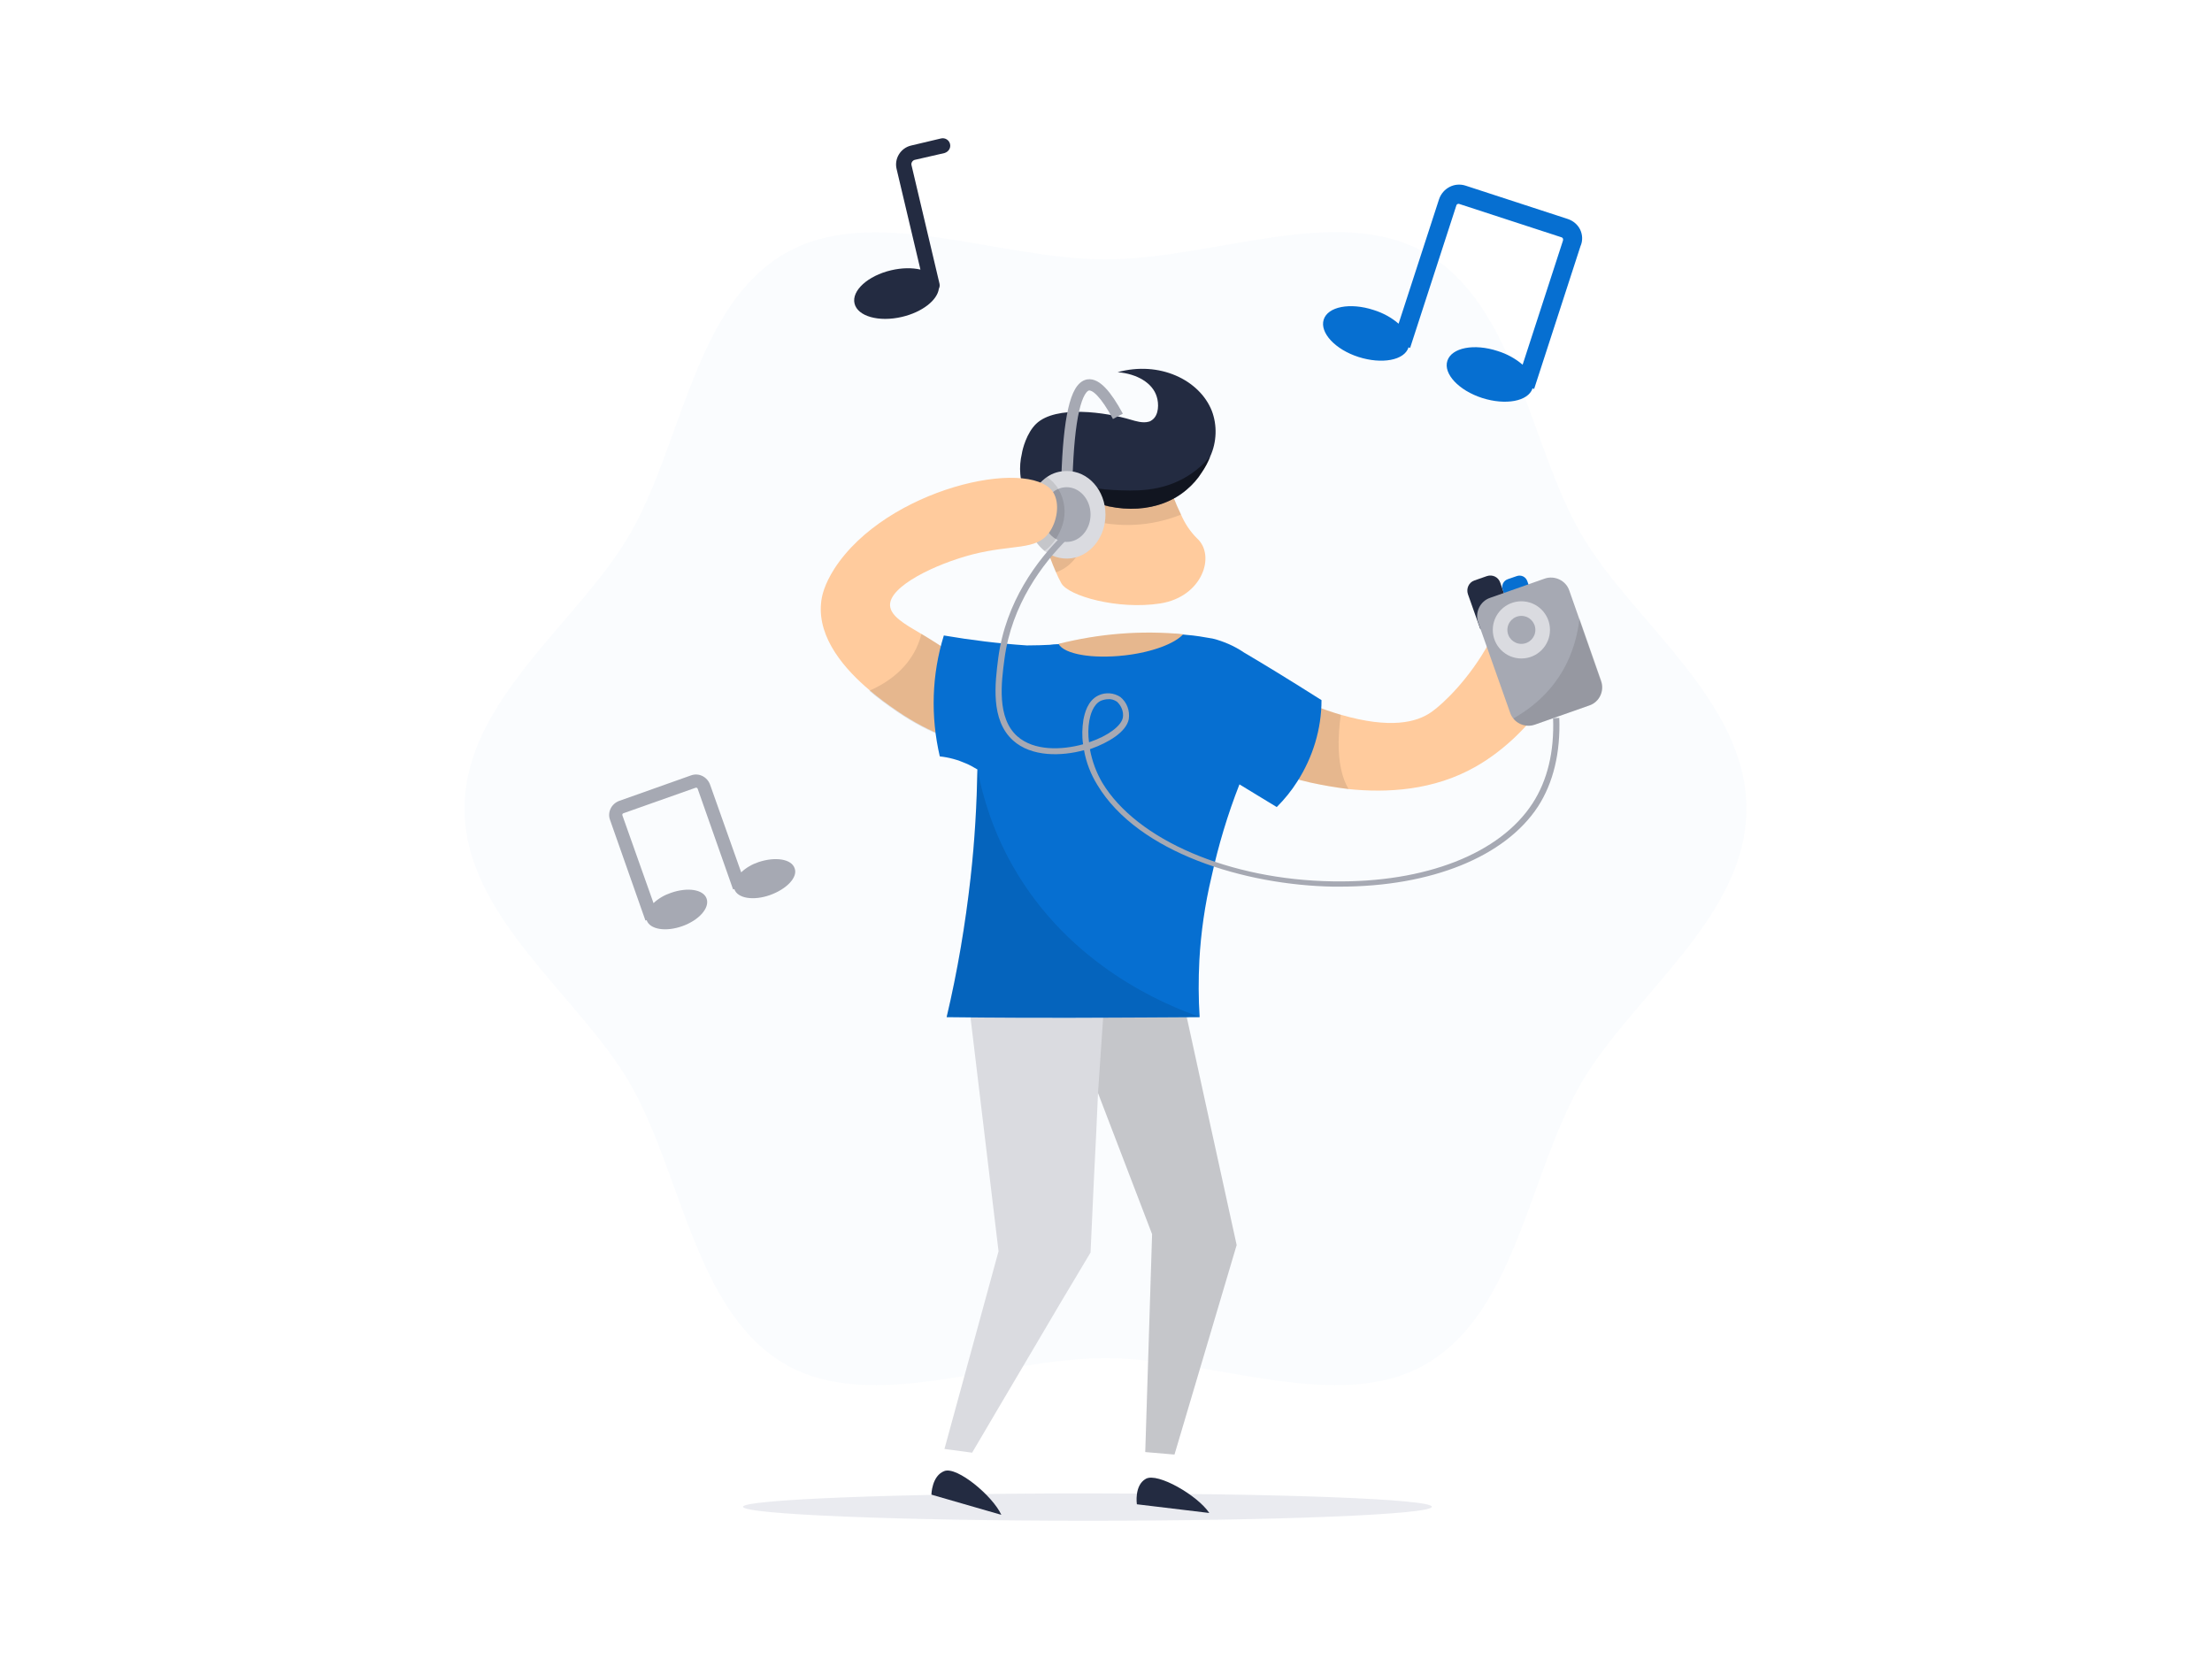 <svg xmlns="http://www.w3.org/2000/svg" width="800" height="600" fill="none" viewBox="0 0 800 600">
    <style>
        :where(.theme-dark, [data-theme="dark"]) .tblr-illustrations-music-a { fill: black; opacity: 0.07; } :where(.theme-dark, [data-theme="dark"]) .tblr-illustrations-music-b { fill: #1D2535; }
        @media (prefers-color-scheme: dark) { .tblr-illustrations-music-a { fill: black; opacity: 0.07; } .tblr-illustrations-music-b { fill: #1D2535; } }
    </style>
    <path d="M168 292.447C168 331.569 209.483 360.124 227.807 391.826C246.694 424.54 251.303 474.342 283.904 493.341C315.607 511.665 360.687 491.205 399.809 491.205C438.931 491.205 484.123 511.665 515.713 493.341C548.315 474.454 552.924 424.54 571.811 391.826C590.135 360.124 631.618 331.794 631.618 292.447C631.618 253.1 590.135 224.771 571.811 193.068C552.924 160.354 548.315 110.44 515.713 91.554C484.011 73.229 438.931 93.802 399.809 93.802C360.687 93.802 315.494 73.342 283.904 91.666C251.19 110.552 246.694 160.467 227.807 193.181C209.37 224.995 168 253.325 168 292.447Z" fill="#066FD1" style="fill: #066FD1; fill: #066FD1;" opacity="0.02" class="tblr-illustrations-music-a"/>
    <path d="M447.25 450.284C439.718 475.578 432.299 500.76 424.767 526.055L414.199 525.155L416.672 446.349L397.111 395.311C397.111 396.323 395.762 424.99 395.65 426.001C395.65 426.788 394.413 452.195 394.413 452.982C386.994 465.348 379.574 477.827 372.267 490.305C365.297 501.997 358.439 513.801 351.581 525.38L341.576 524.031C348.096 500.198 354.617 476.365 361.137 452.532C357.54 422.854 354.055 393.175 350.457 363.496L399.247 362.372L427.802 361.698C434.322 391.264 440.73 420.718 447.25 450.284Z" fill="#DADBE0"/>
    <path d="M447.25 450.284C439.718 475.578 432.299 500.76 424.767 526.055L414.199 525.155L416.672 446.349L397.111 395.311L399.36 362.372L427.914 361.698C434.322 391.264 440.73 420.718 447.25 450.284Z" fill="black" opacity="0.1"/>
    <path d="M268.729 544.941C268.729 547.639 324.489 550 393.289 550C462.09 550 517.85 547.752 517.85 544.941C517.85 542.131 462.09 540.107 393.289 540.107C324.489 540.107 268.729 542.356 268.729 544.941Z" fill="#D6D8E2" opacity="0.5" class="tblr-illustrations-music-b"/>
    <path d="M533.702 277.27C518.525 285.927 501.662 286.826 487.61 285.365C483.001 284.803 478.392 284.016 473.782 283.004C471.309 282.442 468.836 281.767 466.475 281.093C464.114 280.418 461.529 279.519 459.168 278.619C460.629 273.336 462.091 268.052 463.552 262.881C463.777 262.094 464.002 261.419 464.114 260.632L466.588 251.639C468.836 252.651 470.972 253.55 472.996 254.337L474.457 254.899C478.279 256.36 481.764 257.597 484.912 258.496C502.787 263.668 512.342 261.307 517.738 257.485C521.786 254.674 531.454 245.568 538.649 232.303C541.909 226.232 543.82 220.948 548.991 219.824C554.162 218.7 561.694 222.297 564.617 227.244C571.925 239.273 554.724 265.354 533.702 277.27Z" fill="#FFCB9D" style="fill: #FFCB9D; fill: #FFCB9D;"/>
    <path d="M487.722 285.365C483.113 284.803 478.504 284.016 473.894 283.004C471.421 282.442 468.948 281.767 466.587 281.093C465.463 275.022 463.889 266.253 463.552 262.881C463.439 262.431 463.439 262.094 463.439 261.644C463.552 261.307 463.777 260.857 464.114 260.632C466.924 258.272 469.847 256.136 472.995 254.337L474.457 254.899C478.279 256.36 481.764 257.597 484.912 258.496C483.9 265.804 483.113 277.608 487.722 285.365Z" fill="black" opacity="0.1"/>
    <path d="M373.504 166.088C373.841 169.91 374.291 175.418 375.19 182.164C375.415 183.625 375.527 184.974 375.64 185.424C376.764 192.843 378.9 200.151 381.935 207.008C382.497 208.357 383.172 209.706 383.847 210.943C386.432 215.552 404.307 220.611 419.596 218.25C434.885 215.889 439.831 200.825 432.861 194.642C430.388 192.169 428.477 189.246 427.128 186.098C425.104 181.939 423.418 177.554 421.957 173.17C421.057 170.697 420.608 169.011 420.608 169.011L408.129 159.005L379.125 160.129C379.687 164.963 378.563 168.448 376.989 168.786C375.415 169.123 373.729 166.65 373.504 166.088Z" fill="#FFCB9D" style="fill: #FFCB9D; fill: #FFCB9D;"/>
    <path d="M373.504 166.088C373.841 169.91 374.291 175.418 375.19 182.164C375.415 183.625 375.527 184.974 375.64 185.424C376.764 192.843 378.9 200.151 381.935 207.008C383.734 206.334 385.533 205.322 386.994 203.973C388.568 202.512 389.917 200.713 390.816 198.802C391.716 196.666 392.39 194.417 392.615 192.169C392.84 190.708 392.952 189.246 393.065 187.785C404.307 191.045 416.336 190.483 427.128 186.098C425.104 181.939 423.418 177.554 422.069 173.17C421.17 170.697 420.72 169.011 420.72 169.011L408.241 159.005L379.237 160.129C379.799 164.963 378.675 168.448 377.101 168.786C375.527 169.123 373.729 166.65 373.504 166.088Z" fill="black" opacity="0.1"/>
    <path d="M437.696 165.076C436.909 167.099 435.898 169.011 434.661 170.809C433.2 173.17 431.288 175.306 429.152 177.105C419.597 185.311 404.42 186.323 390.48 179.466C388.119 178.341 385.871 176.992 383.735 175.419H383.623V175.531C383.623 177.105 383.735 178.679 383.96 180.253C384.072 180.927 384.072 181.152 384.185 181.714L384.297 182.164C384.41 183.063 386.208 188.909 386.208 192.169C386.096 194.305 385.421 196.441 384.072 198.127C383.285 194.98 381.711 192.169 379.575 189.696C378.789 188.909 377.889 188.122 376.877 187.447C372.381 183.288 369.57 177.555 369.008 171.484C368.783 169.011 369.008 166.425 369.57 164.064C369.795 162.49 371.256 156.644 374.741 153.272C381.936 146.414 400.036 149.112 409.029 151.81C410.603 152.26 413.301 153.159 415.55 152.485C415.999 152.373 416.337 152.148 416.786 151.81C419.147 150.012 419.147 145.965 418.36 143.491C416.899 138.545 411.278 135.172 404.195 134.61C419.259 130.451 433.762 137.308 438.258 148.55C440.282 153.834 440.057 159.905 437.696 165.076Z" fill="#232B41"/>
    <path d="M437.696 165.076C436.909 167.099 435.897 169.011 434.66 170.809C433.199 173.17 431.288 175.306 429.152 177.105C419.596 185.311 404.42 186.323 390.48 179.466C387.107 177.442 384.184 175.643 383.734 175.419H383.622L378.9 171.596C386.432 174.856 394.527 176.768 402.733 177.217C410.041 177.554 420.046 178.117 429.714 172.046C432.749 170.135 435.447 167.774 437.696 165.076Z" fill="black" opacity="0.5"/>
    <path d="M362.15 547.864L336.855 540.557C336.855 540.557 336.968 533.699 341.577 532.013C346.186 530.327 359.002 541.007 362.15 547.864Z" fill="#232B41"/>
    <path d="M437.357 547.19L411.163 544.042C411.163 544.042 410.151 537.184 414.423 534.823C418.695 532.463 433.197 540.894 437.357 547.19Z" fill="#232B41"/>
    <path d="M571.473 83.01C570.574 81.211 569 79.862 566.976 79.188L530.103 67.159C526.056 65.81 521.784 68.058 520.435 72.105L505.82 117.073C503.235 114.824 500.087 113.138 496.827 112.126C488.283 109.316 480.189 110.89 478.727 115.611C477.266 120.333 482.887 126.404 491.318 129.102C499.75 131.8 507.956 130.338 509.418 125.617L509.98 125.842L526.73 74.241C526.843 74.016 526.955 73.791 527.18 73.791C527.405 73.679 527.63 73.679 527.854 73.791L564.728 85.82C565.178 85.933 565.403 86.382 565.29 86.832C565.29 86.832 565.29 86.832 565.29 86.945L550.676 131.912C548.09 129.664 544.942 127.978 541.682 126.966C533.138 124.155 525.044 125.729 523.47 130.451C521.896 135.172 527.63 141.243 536.061 143.941C544.493 146.639 552.699 145.178 554.273 140.456L554.835 140.681L571.586 89.081C572.485 87.057 572.373 84.921 571.473 83.01Z" fill="#066FD1" style="fill: #066FD1; fill: #066FD1;"/>
    <path d="M287.392 314.032C286.267 310.659 280.422 309.76 274.351 311.783C271.99 312.57 269.854 313.807 268.056 315.493L256.814 283.791C255.802 280.98 252.767 279.406 249.956 280.418L223.987 289.637C221.177 290.648 219.603 293.684 220.615 296.494L233.43 332.918L233.88 332.806C235.004 336.178 240.85 337.078 246.808 334.942C252.766 332.806 256.701 328.421 255.577 325.049C254.453 321.676 248.719 320.777 242.649 322.913C240.288 323.7 238.152 324.936 236.353 326.623L225.111 294.92C224.999 294.583 225.111 294.246 225.449 294.133L251.53 284.915C251.867 284.802 252.204 284.915 252.317 285.252L265.133 321.676L265.582 321.564C266.707 324.936 272.552 325.836 278.511 323.7C284.469 321.564 288.628 317.292 287.392 314.032Z" fill="#A6A9B3"/>
    <path d="M332.886 97.496L324.263 61.088C323.364 57.378 325.725 53.556 329.435 52.656L340.339 50.071C341.801 49.733 343.262 50.633 343.6 52.094C343.937 53.556 343.038 54.905 341.576 55.355L330.784 57.828C329.997 58.053 329.435 58.952 329.66 59.739L339.777 102.571C339.927 103.221 339.833 103.872 339.552 104.423C338.991 108.577 333.558 112.875 326.247 114.599C317.847 116.579 310.148 114.413 309.051 109.76C307.954 105.107 313.874 99.729 322.273 97.749C326.155 96.833 329.886 96.803 332.886 97.496Z" fill="#232B41"/>
    <path d="M393.854 141.22C394.23 141.171 395.186 141.349 396.853 143.094C398.469 144.785 400.363 147.554 402.523 151.54L406.091 149.607C403.866 145.5 401.77 142.366 399.788 140.291C397.887 138.301 395.643 136.824 393.194 137.216L393.175 137.219L393.156 137.222C391.209 137.572 389.81 139.022 388.809 140.754C387.792 142.512 386.982 144.894 386.322 147.791C385 153.605 384.18 161.995 383.842 172.882L387.898 173.008C388.234 162.199 389.045 154.119 390.28 148.691C390.899 145.967 391.599 144.035 392.322 142.786C393.041 141.542 393.6 141.274 393.854 141.22Z" fill="#A6A9B3"/>
    <path d="M399.81 186.098C399.81 193.631 395.201 199.926 389.018 201.612C385.083 202.624 380.924 201.725 377.776 199.252C373.841 195.991 371.593 191.27 371.705 186.211C371.593 180.702 374.178 175.643 378.675 172.496C380.811 171.034 383.172 170.36 385.758 170.36C393.515 170.247 399.81 177.33 399.81 186.098Z" fill="#DADBE0"/>
    <path d="M385.756 195.991C390.537 195.991 394.412 191.562 394.412 186.098C394.412 180.635 390.537 176.205 385.756 176.205C380.975 176.205 377.1 180.635 377.1 186.098C377.1 191.562 380.975 195.991 385.756 195.991Z" fill="#A6A9B3"/>
    <path d="M384.296 189.808C383.734 191.607 382.835 193.406 381.823 194.979C380.699 196.666 379.35 198.127 377.776 199.251C373.841 195.991 371.593 191.27 371.705 186.211C371.593 180.702 374.178 175.643 378.675 172.496C380.362 173.732 381.823 175.194 382.835 176.992C385.083 180.815 385.645 185.536 384.296 189.808Z" fill="black" opacity="0.1"/>
    <path d="M379.349 192.731C374.628 199.139 366.421 196.778 351.807 200.488C338.316 203.973 321.453 212.067 321.903 219.037C322.128 222.859 327.299 225.782 333.033 229.155L333.257 229.267C334.944 230.279 347.872 238.036 349.671 241.071L349.783 241.184L349.896 241.409C350.008 241.521 350.008 241.746 350.008 241.858C350.12 242.196 350.12 242.42 350.12 242.758C350.12 242.87 350.12 243.095 350.12 243.207C350.008 244.219 349.671 246.58 349.109 250.964C348.884 252.875 348.771 254.787 348.884 256.698C348.884 257.035 348.884 257.485 348.884 257.822C348.996 259.058 349.109 260.07 349.221 261.082C349.333 261.532 349.333 262.094 349.446 262.431L349.558 262.993C350.12 266.478 350.345 267.378 350.233 267.827C350.233 267.827 350.233 267.827 350.233 267.94L350.12 268.052C349.109 269.401 336.518 265.466 324.489 257.147C321.004 254.787 317.631 252.313 314.483 249.615C305.715 242.196 295.709 230.954 296.946 218.138C297.171 215.552 298.07 211.505 301.78 205.659C320.554 176.655 372.042 165.301 380.811 177.892C383.509 182.051 382.272 188.796 379.349 192.731Z" fill="#FFCB9D" style="fill: #FFCB9D; fill: #FFCB9D;"/>
    <path d="M350.12 268.052C350.12 268.164 350.008 268.277 350.008 268.277C348.996 269.626 336.405 265.691 324.376 257.372C320.891 255.011 317.519 252.538 314.371 249.84C319.992 247.367 327.299 242.87 331.346 234.551C332.133 232.865 332.808 231.066 333.258 229.267C334.944 230.279 347.872 238.036 349.671 241.071L349.783 241.184L349.896 241.409C350.008 241.521 350.008 241.746 350.008 241.858C350.12 242.196 350.12 242.42 350.12 242.758C350.12 242.87 350.12 243.095 350.12 243.207C350.008 244.219 349.671 246.58 349.109 250.964C348.884 252.875 348.771 254.787 348.884 256.698C348.884 257.035 348.884 257.485 348.884 257.822C348.996 259.058 349.109 260.07 349.221 261.082C349.334 261.532 349.334 262.094 349.446 262.431L349.558 262.993C349.896 266.028 350.458 267.265 350.12 268.052Z" fill="black" opacity="0.1"/>
    <path d="M477.941 253.213C477.941 263.668 474.794 273.898 469.173 282.667C467.037 286.039 464.563 289.075 461.753 291.885L448.263 283.678C443.991 294.583 440.618 305.825 438.145 317.179C435.784 327.072 434.323 337.19 433.76 347.42C433.423 354.278 433.423 361.135 433.873 367.881L414.312 367.993C409.253 367.993 396.999 368.105 386.544 368.105C375.977 368.105 361.025 368.105 342.363 367.881C346.298 351.242 349.109 334.492 351.02 317.517C352.594 303.577 353.268 290.424 353.493 278.282C352.144 277.495 350.795 276.708 349.446 276.146C346.411 274.797 343.15 273.898 339.89 273.561C336.518 259.059 336.967 243.994 341.352 229.829C351.245 231.516 361.25 232.752 371.368 233.427C373.729 233.427 378.45 233.314 379.687 233.202C380.586 233.09 381.485 232.977 382.385 232.977H382.722C390.929 231.965 397.337 229.942 410.152 229.38C415.998 229.043 421.956 229.043 427.915 229.492L429.039 229.605C432.187 229.829 435.447 230.392 438.594 230.954C442.642 231.965 446.464 233.652 449.949 236.013C457.031 240.172 466.587 246.018 477.941 253.213Z" fill="#066FD1" style="fill: #066FD1; fill: #066FD1;"/>
    <path d="M533.251 209.931L537.747 208.357C539.771 207.683 541.907 208.695 542.581 210.718L547.078 223.421L535.387 227.581L530.89 214.878C530.215 212.854 531.227 210.606 533.251 209.931Z" fill="#232B41"/>
    <path d="M545.281 209.482L548.541 208.357C550.115 207.795 551.801 208.582 552.363 210.156L555.96 220.274L547.079 223.422L543.482 213.304C542.92 211.73 543.707 210.044 545.281 209.482Z" fill="#066FD1" style="fill: #066FD1; fill: #066FD1;"/>
    <path d="M574.847 255.124L555.061 262.094C551.464 263.33 547.417 261.419 546.18 257.822L534.601 225.108C533.364 221.51 535.275 217.463 538.873 216.227L558.659 209.257C562.256 208.02 566.303 209.931 567.54 213.529L571.137 223.759L579.007 246.243C580.356 249.84 578.444 253.887 574.847 255.124Z" fill="#A6A9B3"/>
    <path d="M550.227 238.149C555.939 238.149 560.57 233.518 560.57 227.806C560.57 222.094 555.939 217.463 550.227 217.463C544.515 217.463 539.885 222.094 539.885 227.806C539.885 233.518 544.515 238.149 550.227 238.149Z" fill="#DADBE0"/>
    <path d="M550.227 232.865C553.021 232.865 555.286 230.6 555.286 227.806C555.286 225.012 553.021 222.747 550.227 222.747C547.433 222.747 545.168 225.012 545.168 227.806C545.168 230.6 547.433 232.865 550.227 232.865Z" fill="#A6A9B3"/>
    <path d="M574.845 255.124L555.06 262.094C552.249 263.106 549.101 262.206 547.303 259.846C564.39 250.177 569.899 235.563 571.248 223.646L579.117 246.13C580.354 249.84 578.555 253.887 574.845 255.124Z" fill="black" opacity="0.1"/>
    <path d="M484.573 320.664H482.1C450.397 320.102 411.725 308.523 396.886 283.903C394.525 280.081 392.839 275.809 392.052 271.312C383.845 273.561 373.053 273.785 366.42 267.827C358.101 260.407 359.9 246.917 361.024 238.036C363.722 217.576 375.189 202.511 384.407 193.406L385.981 194.979C377.1 203.861 365.858 218.587 363.272 238.373C362.148 246.805 360.462 259.621 367.882 266.253C373.952 271.649 383.958 271.312 391.714 269.176C391.265 266.253 391.377 263.218 391.827 260.295C392.277 258.047 393.288 253.437 397.223 251.526C399.809 250.29 402.844 250.515 405.205 252.088C407.566 254 408.69 257.035 408.24 260.07C407.341 264.792 400.708 268.614 394.75 270.75L394.188 270.975C394.975 275.247 396.436 279.294 398.684 283.116C411.163 303.801 444.664 318.191 481.987 318.753C515.488 319.315 542.469 308.748 554.273 290.536C559.669 282.217 562.142 271.874 561.693 259.733L563.941 259.621C564.391 272.212 561.805 283.116 556.184 291.773C544.268 309.872 517.624 320.664 484.573 320.664ZM400.82 252.875C399.921 252.875 399.022 253.1 398.122 253.437C395.199 254.899 394.3 258.834 393.963 260.632C393.513 263.218 393.513 265.804 393.85 268.389H394.075C400.708 266.141 405.542 262.543 406.104 259.508C406.441 257.372 405.542 255.236 403.968 253.775C402.956 253.1 401.832 252.763 400.82 252.875Z" fill="#A6A9B3"/>
    <path d="M427.916 229.38C424.881 232.752 416.674 235.9 406.781 237.024C394.977 238.373 384.859 236.575 382.836 232.865C397.563 229.155 412.74 227.918 427.916 229.38Z" fill="#FFCB9D" style="fill: #FFCB9D; fill: #FFCB9D;"/>
    <path d="M433.873 367.768L414.312 367.881C409.253 367.881 396.999 367.993 386.544 367.993C375.977 367.993 361.025 367.993 342.363 367.768C346.298 351.13 349.108 334.38 351.02 317.404C352.593 303.464 353.268 290.311 353.493 278.17C355.404 288.063 359.001 300.429 366.309 313.245C386.881 349.444 421.619 363.496 433.873 367.768Z" fill="black" opacity="0.1"/>
    <path d="M427.916 229.38C424.881 232.752 416.674 235.9 406.781 237.024C394.977 238.373 384.859 236.575 382.836 232.865C397.563 229.155 412.74 227.918 427.916 229.38Z" fill="black" opacity="0.1"/>
</svg>
